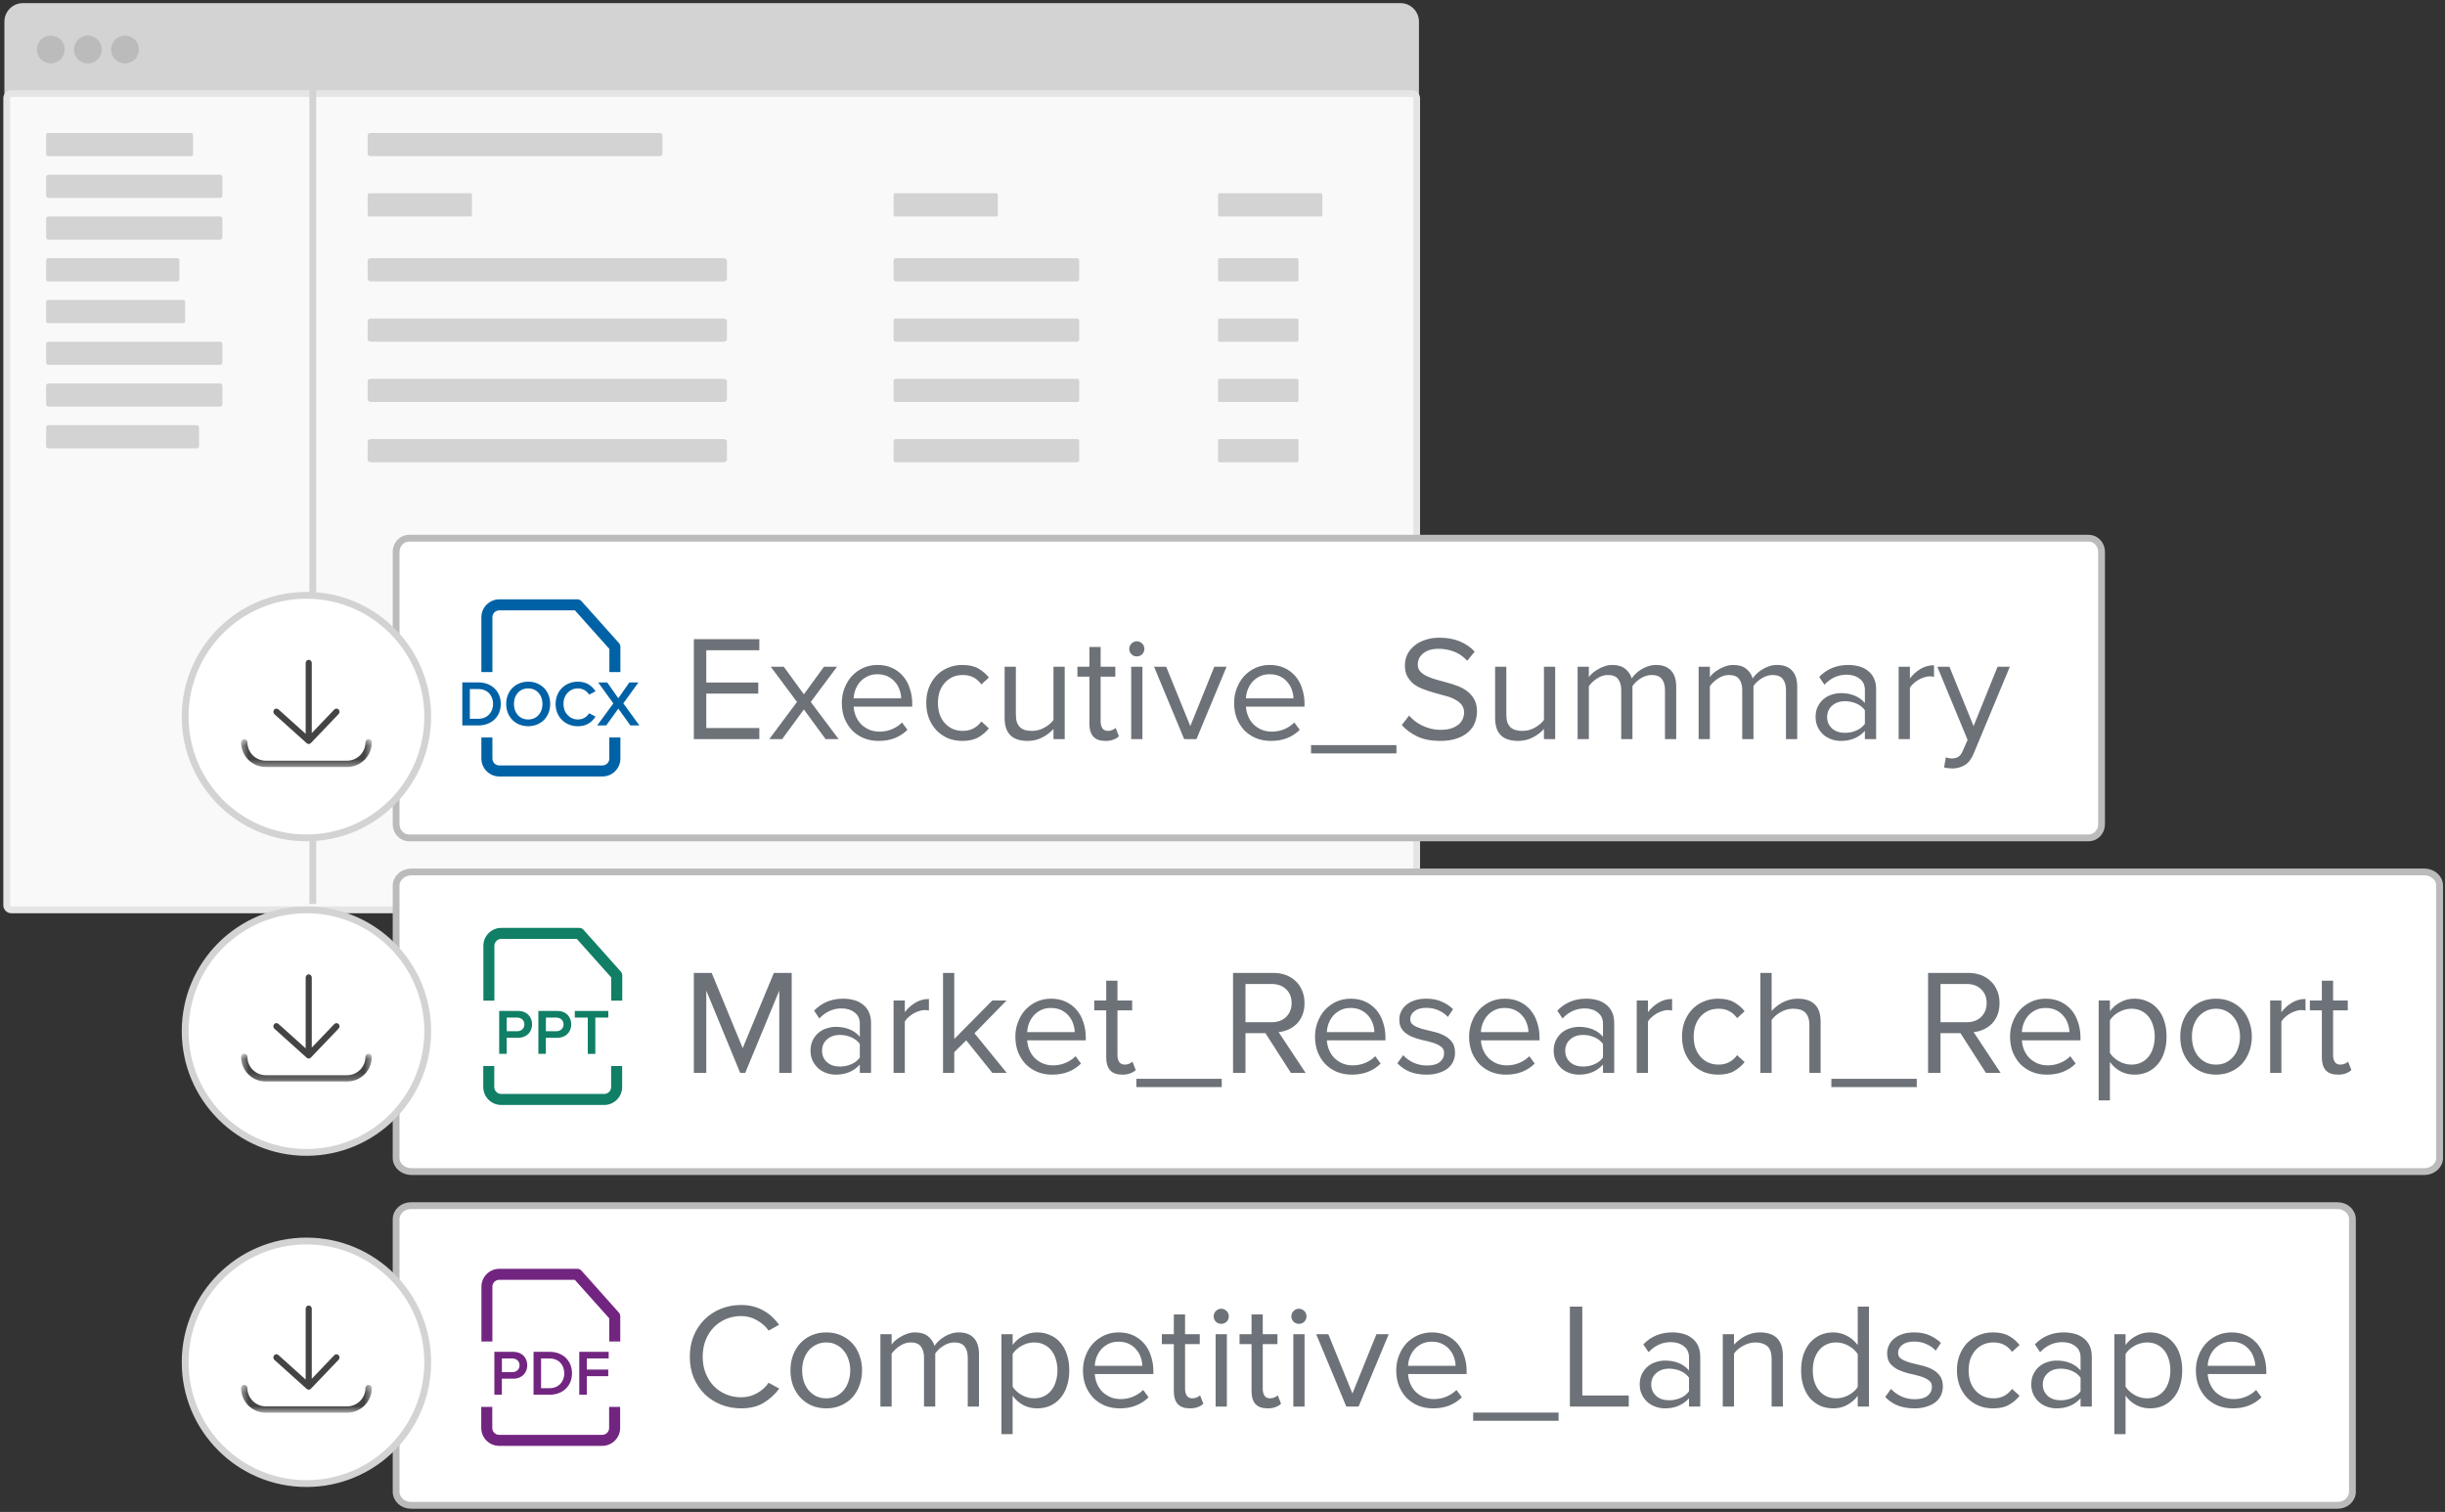 <svg width="359" height="222" viewBox="0 0 359 222" fill="none" xmlns="http://www.w3.org/2000/svg">
<rect x="0" y="0" width="359" height="222" fill="#333333" stroke="none"/>
<path d="M205.623 0.458H3.37C1.866 0.458 0.646 1.678 0.646 3.182V24.293C0.646 25.797 1.866 27.017 3.37 27.017H205.623C207.128 27.017 208.347 25.797 208.347 24.293V3.182C208.347 1.678 207.128 0.458 205.623 0.458Z" fill="#D3D3D3"/>
<path d="M207.326 13.738H1.667C1.291 13.738 0.987 14.043 0.987 14.419V132.911C0.987 133.287 1.291 133.592 1.667 133.592H207.326C207.702 133.592 208.007 133.287 208.007 132.911V14.419C208.007 14.043 207.702 13.738 207.326 13.738Z" fill="#F9F9F9" stroke="#E5E5E5"/>
<path d="M7.456 9.311C8.584 9.311 9.499 8.397 9.499 7.268C9.499 6.14 8.584 5.225 7.456 5.225C6.328 5.225 5.413 6.14 5.413 7.268C5.413 8.397 6.328 9.311 7.456 9.311Z" fill="#BBBBBB"/>
<path d="M12.904 9.311C14.032 9.311 14.947 8.397 14.947 7.268C14.947 6.14 14.032 5.225 12.904 5.225C11.775 5.225 10.861 6.14 10.861 7.268C10.861 8.397 11.775 9.311 12.904 9.311Z" fill="#BBBBBB"/>
<path d="M18.352 9.311C19.48 9.311 20.395 8.397 20.395 7.268C20.395 6.14 19.48 5.225 18.352 5.225C17.223 5.225 16.309 6.14 16.309 7.268C16.309 8.397 17.223 9.311 18.352 9.311Z" fill="#BBBBBB"/>
<path d="M28.129 19.526H7C6.876 19.526 6.775 19.679 6.775 19.867V22.591C6.775 22.779 6.876 22.931 7 22.931H28.129C28.253 22.931 28.354 22.779 28.354 22.591V19.867C28.354 19.679 28.253 19.526 28.129 19.526Z" fill="#D3D3D3"/>
<path d="M96.818 19.526H54.432C54.183 19.526 53.981 19.679 53.981 19.867V22.591C53.981 22.779 54.183 22.931 54.432 22.931H96.818C97.067 22.931 97.269 22.779 97.269 22.591V19.867C97.269 19.679 97.067 19.526 96.818 19.526Z" fill="#D3D3D3"/>
<path d="M69.135 28.379H54.141C54.053 28.379 53.981 28.531 53.981 28.72V31.443C53.981 31.631 54.053 31.784 54.141 31.784H69.135C69.224 31.784 69.295 31.631 69.295 31.443V28.72C69.295 28.531 69.224 28.379 69.135 28.379Z" fill="#D3D3D3"/>
<path d="M106.19 37.913H54.531C54.227 37.913 53.981 38.065 53.981 38.253V40.977C53.981 41.165 54.227 41.318 54.531 41.318H106.19C106.494 41.318 106.74 41.165 106.74 40.977V38.253C106.74 38.065 106.494 37.913 106.19 37.913Z" fill="#D3D3D3"/>
<path d="M106.19 46.766H54.531C54.227 46.766 53.981 46.918 53.981 47.106V49.83C53.981 50.018 54.227 50.171 54.531 50.171H106.19C106.494 50.171 106.74 50.018 106.74 49.83V47.106C106.74 46.918 106.494 46.766 106.19 46.766Z" fill="#D3D3D3"/>
<path d="M106.19 55.618H54.531C54.227 55.618 53.981 55.771 53.981 55.959V58.683C53.981 58.871 54.227 59.023 54.531 59.023H106.19C106.494 59.023 106.74 58.871 106.74 58.683V55.959C106.74 55.771 106.494 55.618 106.19 55.618Z" fill="#D3D3D3"/>
<path d="M106.19 64.471H54.531C54.227 64.471 53.981 64.624 53.981 64.812V67.536C53.981 67.724 54.227 67.876 54.531 67.876H106.19C106.494 67.876 106.74 67.724 106.74 67.536V64.812C106.74 64.624 106.494 64.471 106.19 64.471Z" fill="#D3D3D3"/>
<path d="M158.179 46.766H131.486C131.329 46.766 131.202 46.918 131.202 47.106V49.83C131.202 50.018 131.329 50.171 131.486 50.171H158.179C158.336 50.171 158.463 50.018 158.463 49.83V47.106C158.463 46.918 158.336 46.766 158.179 46.766Z" fill="#D3D3D3"/>
<path d="M158.179 37.913H131.486C131.329 37.913 131.202 38.065 131.202 38.253V40.977C131.202 41.165 131.329 41.318 131.486 41.318H158.179C158.336 41.318 158.463 41.165 158.463 40.977V38.253C158.463 38.065 158.336 37.913 158.179 37.913Z" fill="#D3D3D3"/>
<path d="M190.539 46.766H178.969C178.901 46.766 178.846 46.918 178.846 47.106V49.83C178.846 50.018 178.901 50.171 178.969 50.171H190.539C190.607 50.171 190.662 50.018 190.662 49.83V47.106C190.662 46.918 190.607 46.766 190.539 46.766Z" fill="#D3D3D3"/>
<path d="M158.179 55.618H131.486C131.329 55.618 131.202 55.771 131.202 55.959V58.683C131.202 58.871 131.329 59.023 131.486 59.023H158.179C158.336 59.023 158.463 58.871 158.463 58.683V55.959C158.463 55.771 158.336 55.618 158.179 55.618Z" fill="#D3D3D3"/>
<path d="M158.179 64.471H131.486C131.329 64.471 131.202 64.624 131.202 64.812V67.536C131.202 67.724 131.329 67.876 131.486 67.876H158.179C158.336 67.876 158.463 67.724 158.463 67.536V64.812C158.463 64.624 158.336 64.471 158.179 64.471Z" fill="#D3D3D3"/>
<path d="M190.539 37.913H178.969C178.901 37.913 178.846 38.065 178.846 38.253V40.977C178.846 41.165 178.901 41.318 178.969 41.318H190.539C190.607 41.318 190.662 41.165 190.662 40.977V38.253C190.662 38.065 190.607 37.913 190.539 37.913Z" fill="#D3D3D3"/>
<path d="M190.539 55.618H178.969C178.901 55.618 178.846 55.771 178.846 55.959V58.683C178.846 58.871 178.901 59.023 178.969 59.023H190.539C190.607 59.023 190.662 58.871 190.662 58.683V55.959C190.662 55.771 190.607 55.618 190.539 55.618Z" fill="#D3D3D3"/>
<path d="M190.539 64.471H178.969C178.901 64.471 178.846 64.624 178.846 64.812V67.536C178.846 67.724 178.901 67.876 178.969 67.876H190.539C190.607 67.876 190.662 67.724 190.662 67.536V64.812C190.662 64.624 190.607 64.471 190.539 64.471Z" fill="#D3D3D3"/>
<path d="M146.356 28.379H131.362C131.273 28.379 131.202 28.531 131.202 28.72V31.443C131.202 31.631 131.273 31.784 131.362 31.784H146.356C146.444 31.784 146.516 31.631 146.516 31.443V28.72C146.516 28.531 146.444 28.379 146.356 28.379Z" fill="#D3D3D3"/>
<path d="M194 28.379H179.005C178.917 28.379 178.846 28.531 178.846 28.72V31.443C178.846 31.631 178.917 31.784 179.005 31.784H194C194.088 31.784 194.159 31.631 194.159 31.443V28.72C194.159 28.531 194.088 28.379 194 28.379Z" fill="#D3D3D3"/>
<path d="M26.975 44.042H6.988C6.87 44.042 6.775 44.194 6.775 44.382V47.106C6.775 47.294 6.87 47.447 6.988 47.447H26.975C27.093 47.447 27.188 47.294 27.188 47.106V44.382C27.188 44.194 27.093 44.042 26.975 44.042Z" fill="#D3D3D3"/>
<path d="M32.312 25.655H7.115C6.927 25.655 6.775 25.808 6.775 25.995V28.72C6.775 28.907 6.927 29.06 7.115 29.06H32.312C32.5 29.06 32.653 28.907 32.653 28.72V25.995C32.653 25.808 32.5 25.655 32.312 25.655Z" fill="#D3D3D3"/>
<path d="M32.312 50.171H7.115C6.927 50.171 6.775 50.323 6.775 50.511V53.235C6.775 53.423 6.927 53.575 7.115 53.575H32.312C32.5 53.575 32.653 53.423 32.653 53.235V50.511C32.653 50.323 32.5 50.171 32.312 50.171Z" fill="#D3D3D3"/>
<path d="M32.312 31.784H7.115C6.927 31.784 6.775 31.936 6.775 32.124V34.848C6.775 35.036 6.927 35.189 7.115 35.189H32.312C32.5 35.189 32.653 35.036 32.653 34.848V32.124C32.653 31.936 32.5 31.784 32.312 31.784Z" fill="#D3D3D3"/>
<path d="M32.312 56.3H7.115C6.927 56.3 6.775 56.452 6.775 56.64V59.364C6.775 59.552 6.927 59.704 7.115 59.704H32.312C32.5 59.704 32.653 59.552 32.653 59.364V56.64C32.653 56.452 32.5 56.3 32.312 56.3Z" fill="#D3D3D3"/>
<path d="M26.125 37.913H6.988C6.87 37.913 6.775 38.065 6.775 38.253V40.977C6.775 41.165 6.87 41.318 6.988 41.318H26.125C26.242 41.318 26.337 41.165 26.337 40.977V38.253C26.337 38.065 26.242 37.913 26.125 37.913Z" fill="#D3D3D3"/>
<path d="M28.984 62.428H7.019C6.884 62.428 6.775 62.581 6.775 62.769V65.493C6.775 65.681 6.884 65.833 7.019 65.833H28.984C29.118 65.833 29.228 65.681 29.228 65.493V62.769C29.228 62.581 29.118 62.428 28.984 62.428Z" fill="#D3D3D3"/>
<path d="M45.932 13.738V132.23" stroke="#D3D3D3" stroke-linecap="square"/>
<path d="M306.683 79.025H60.052C59.008 79.025 58.162 79.921 58.162 81.025V121.025C58.162 122.13 59.008 123.025 60.052 123.025H306.683C307.727 123.025 308.573 122.13 308.573 121.025V81.025C308.573 79.921 307.727 79.025 306.683 79.025Z" fill="white" stroke="#BBBBBB"/>
<path d="M355.945 128.025H60.427C59.176 128.025 58.162 128.92 58.162 130.025V170.025C58.162 171.13 59.176 172.025 60.427 172.025H355.945C357.196 172.025 358.21 171.13 358.21 170.025V130.025C358.21 128.92 357.196 128.025 355.945 128.025Z" fill="white" stroke="#BBBBBB"/>
<path d="M343.239 177.025H60.33C59.133 177.025 58.162 177.92 58.162 179.025V219.025C58.162 220.13 59.133 221.025 60.33 221.025H343.239C344.436 221.025 345.407 220.13 345.407 219.025V179.025C345.407 177.92 344.436 177.025 343.239 177.025Z" fill="white" stroke="#BBBBBB"/>
<path d="M101.879 108.525V93.851H111.493V95.479H103.705V100.209H111.339V101.837H103.705V106.897H111.493V108.525H101.879ZM121.224 108.525L118.034 104.169L114.844 108.525H112.952L117.022 103.069L113.172 97.899H115.086L118.034 101.947L120.982 97.899H122.896L119.046 103.069L123.138 108.525H121.224ZM129.017 108.789C128.225 108.789 127.499 108.657 126.839 108.393C126.179 108.114 125.607 107.733 125.123 107.249C124.654 106.75 124.28 106.164 124.001 105.489C123.737 104.8 123.605 104.037 123.605 103.201C123.605 102.438 123.737 101.72 124.001 101.045C124.265 100.356 124.624 99.762 125.079 99.263C125.548 98.764 126.098 98.368 126.729 98.075C127.374 97.782 128.078 97.635 128.841 97.635C129.648 97.635 130.366 97.782 130.997 98.075C131.628 98.368 132.163 98.772 132.603 99.285C133.043 99.798 133.373 100.407 133.593 101.111C133.828 101.8 133.945 102.541 133.945 103.333V103.751H125.343C125.372 104.25 125.482 104.726 125.673 105.181C125.864 105.621 126.12 106.01 126.443 106.347C126.78 106.67 127.176 106.934 127.631 107.139C128.086 107.33 128.599 107.425 129.171 107.425C129.787 107.425 130.381 107.308 130.953 107.073C131.525 106.838 132.024 106.508 132.449 106.083L133.241 107.161C132.713 107.689 132.097 108.092 131.393 108.371C130.689 108.65 129.897 108.789 129.017 108.789ZM132.317 102.541C132.317 102.145 132.244 101.742 132.097 101.331C131.965 100.906 131.752 100.524 131.459 100.187C131.18 99.835 130.821 99.549 130.381 99.329C129.941 99.109 129.42 98.999 128.819 98.999C128.247 98.999 127.748 99.109 127.323 99.329C126.898 99.549 126.538 99.828 126.245 100.165C125.966 100.502 125.746 100.884 125.585 101.309C125.438 101.72 125.358 102.13 125.343 102.541H132.317ZM141.303 108.789C140.511 108.789 139.785 108.65 139.125 108.371C138.48 108.078 137.923 107.682 137.453 107.183C136.999 106.684 136.639 106.098 136.375 105.423C136.126 104.734 136.001 103.993 136.001 103.201C136.001 102.409 136.126 101.676 136.375 101.001C136.639 100.326 136.999 99.74 137.453 99.241C137.923 98.742 138.48 98.354 139.125 98.075C139.785 97.782 140.511 97.635 141.303 97.635C142.271 97.635 143.056 97.811 143.657 98.163C144.273 98.515 144.787 98.955 145.197 99.483L144.097 100.495C143.745 100.011 143.342 99.659 142.887 99.439C142.447 99.219 141.949 99.109 141.391 99.109C140.819 99.109 140.306 99.212 139.851 99.417C139.411 99.622 139.03 99.908 138.707 100.275C138.385 100.642 138.135 101.074 137.959 101.573C137.798 102.072 137.717 102.614 137.717 103.201C137.717 103.788 137.798 104.338 137.959 104.851C138.135 105.35 138.385 105.782 138.707 106.149C139.03 106.516 139.411 106.802 139.851 107.007C140.306 107.212 140.819 107.315 141.391 107.315C142.506 107.315 143.408 106.853 144.097 105.929L145.197 106.941C144.787 107.469 144.273 107.909 143.657 108.261C143.056 108.613 142.271 108.789 141.303 108.789ZM154.682 108.525V107.029C154.271 107.498 153.736 107.909 153.076 108.261C152.416 108.613 151.69 108.789 150.898 108.789C149.783 108.789 148.94 108.518 148.368 107.975C147.796 107.418 147.51 106.56 147.51 105.401V97.899H149.16V104.895C149.16 105.364 149.211 105.753 149.314 106.061C149.431 106.369 149.593 106.618 149.798 106.809C150.018 107 150.275 107.132 150.568 107.205C150.861 107.278 151.184 107.315 151.536 107.315C152.181 107.315 152.79 107.154 153.362 106.831C153.934 106.508 154.374 106.134 154.682 105.709V97.899H156.332V108.525H154.682ZM162.311 108.789C161.519 108.789 160.925 108.576 160.529 108.151C160.148 107.711 159.957 107.095 159.957 106.303V99.351H158.197V97.899H159.957V94.995H161.607V97.899H163.763V99.351H161.607V105.951C161.607 106.347 161.695 106.677 161.871 106.941C162.047 107.19 162.319 107.315 162.685 107.315C162.92 107.315 163.133 107.271 163.323 107.183C163.529 107.095 163.69 106.992 163.807 106.875L164.291 108.107C164.086 108.312 163.822 108.474 163.499 108.591C163.191 108.723 162.795 108.789 162.311 108.789ZM166.908 96.381C166.615 96.381 166.358 96.278 166.138 96.073C165.918 95.853 165.808 95.589 165.808 95.281C165.808 94.973 165.918 94.709 166.138 94.489C166.358 94.269 166.615 94.159 166.908 94.159C167.216 94.159 167.48 94.269 167.7 94.489C167.92 94.709 168.03 94.973 168.03 95.281C168.03 95.589 167.92 95.853 167.7 96.073C167.48 96.278 167.216 96.381 166.908 96.381ZM166.094 108.525V97.899H167.744V108.525H166.094ZM173.873 108.525L169.451 97.899H171.233L174.775 106.611L178.295 97.899H180.099L175.677 108.525H173.873ZM186.617 108.789C185.825 108.789 185.099 108.657 184.439 108.393C183.779 108.114 183.207 107.733 182.723 107.249C182.253 106.75 181.879 106.164 181.601 105.489C181.337 104.8 181.205 104.037 181.205 103.201C181.205 102.438 181.337 101.72 181.601 101.045C181.865 100.356 182.224 99.762 182.679 99.263C183.148 98.764 183.698 98.368 184.329 98.075C184.974 97.782 185.678 97.635 186.441 97.635C187.247 97.635 187.966 97.782 188.597 98.075C189.227 98.368 189.763 98.772 190.203 99.285C190.643 99.798 190.973 100.407 191.193 101.111C191.427 101.8 191.545 102.541 191.545 103.333V103.751H182.943C182.972 104.25 183.082 104.726 183.273 105.181C183.463 105.621 183.72 106.01 184.043 106.347C184.38 106.67 184.776 106.934 185.231 107.139C185.685 107.33 186.199 107.425 186.771 107.425C187.387 107.425 187.981 107.308 188.553 107.073C189.125 106.838 189.623 106.508 190.049 106.083L190.841 107.161C190.313 107.689 189.697 108.092 188.993 108.371C188.289 108.65 187.497 108.789 186.617 108.789ZM189.917 102.541C189.917 102.145 189.843 101.742 189.697 101.331C189.565 100.906 189.352 100.524 189.059 100.187C188.78 99.835 188.421 99.549 187.981 99.329C187.541 99.109 187.02 98.999 186.419 98.999C185.847 98.999 185.348 99.109 184.923 99.329C184.497 99.549 184.138 99.828 183.845 100.165C183.566 100.502 183.346 100.884 183.185 101.309C183.038 101.72 182.957 102.13 182.943 102.541H189.917ZM192.501 110.615V109.405H205.041V110.615H192.501ZM211.453 108.789C210.162 108.789 209.055 108.576 208.131 108.151C207.207 107.711 206.437 107.146 205.821 106.457L206.899 105.071C207.134 105.335 207.412 105.599 207.735 105.863C208.058 106.112 208.41 106.332 208.791 106.523C209.187 106.714 209.612 106.868 210.067 106.985C210.522 107.102 211.006 107.161 211.519 107.161C212.179 107.161 212.729 107.08 213.169 106.919C213.609 106.758 213.961 106.56 214.225 106.325C214.489 106.076 214.68 105.804 214.797 105.511C214.914 105.203 214.973 104.91 214.973 104.631C214.973 104.162 214.848 103.773 214.599 103.465C214.35 103.157 214.02 102.9 213.609 102.695C213.213 102.475 212.751 102.299 212.223 102.167C211.71 102.02 211.174 101.874 210.617 101.727C210.074 101.566 209.539 101.39 209.011 101.199C208.498 101.008 208.036 100.766 207.625 100.473C207.229 100.165 206.906 99.791 206.657 99.351C206.408 98.911 206.283 98.361 206.283 97.701C206.283 97.1 206.408 96.55 206.657 96.051C206.921 95.552 207.273 95.127 207.713 94.775C208.168 94.408 208.703 94.13 209.319 93.939C209.935 93.734 210.602 93.631 211.321 93.631C212.45 93.631 213.448 93.807 214.313 94.159C215.178 94.511 215.919 95.017 216.535 95.677L215.435 97.019C214.878 96.403 214.232 95.956 213.499 95.677C212.766 95.398 211.996 95.259 211.189 95.259C210.309 95.259 209.583 95.472 209.011 95.897C208.454 96.322 208.175 96.887 208.175 97.591C208.175 98.002 208.3 98.339 208.549 98.603C208.798 98.867 209.121 99.094 209.517 99.285C209.928 99.476 210.39 99.644 210.903 99.791C211.431 99.923 211.966 100.07 212.509 100.231C213.066 100.378 213.602 100.554 214.115 100.759C214.643 100.964 215.105 101.228 215.501 101.551C215.912 101.874 216.242 102.27 216.491 102.739C216.74 103.208 216.865 103.788 216.865 104.477C216.865 105.005 216.77 105.533 216.579 106.061C216.388 106.574 216.073 107.036 215.633 107.447C215.208 107.843 214.65 108.166 213.961 108.415C213.272 108.664 212.436 108.789 211.453 108.789ZM226.698 108.525V107.029C226.287 107.498 225.752 107.909 225.092 108.261C224.432 108.613 223.706 108.789 222.914 108.789C221.799 108.789 220.956 108.518 220.384 107.975C219.812 107.418 219.526 106.56 219.526 105.401V97.899H221.176V104.895C221.176 105.364 221.227 105.753 221.33 106.061C221.447 106.369 221.608 106.618 221.814 106.809C222.034 107 222.29 107.132 222.584 107.205C222.877 107.278 223.2 107.315 223.552 107.315C224.197 107.315 224.806 107.154 225.378 106.831C225.95 106.508 226.39 106.134 226.698 105.709V97.899H228.348V108.525H226.698ZM244.469 108.525V101.309C244.469 100.634 244.315 100.099 244.007 99.703C243.699 99.307 243.2 99.109 242.511 99.109C241.953 99.109 241.411 99.278 240.883 99.615C240.369 99.938 239.973 100.312 239.695 100.737V108.525H238.045V101.309C238.045 100.634 237.891 100.099 237.583 99.703C237.289 99.307 236.791 99.109 236.087 99.109C235.544 99.109 235.016 99.278 234.503 99.615C233.989 99.952 233.586 100.334 233.293 100.759V108.525H231.643V97.899H233.293V99.439C233.395 99.263 233.557 99.072 233.777 98.867C234.011 98.662 234.283 98.471 234.591 98.295C234.899 98.104 235.229 97.95 235.581 97.833C235.947 97.701 236.329 97.635 236.725 97.635C237.546 97.635 238.184 97.826 238.639 98.207C239.108 98.588 239.423 99.058 239.585 99.615C239.731 99.38 239.929 99.146 240.179 98.911C240.428 98.662 240.707 98.449 241.015 98.273C241.323 98.082 241.66 97.928 242.027 97.811C242.393 97.694 242.767 97.635 243.149 97.635C244.117 97.635 244.85 97.906 245.349 98.449C245.862 98.977 246.119 99.776 246.119 100.847V108.525H244.469ZM262.236 108.525V101.309C262.236 100.634 262.082 100.099 261.774 99.703C261.466 99.307 260.968 99.109 260.278 99.109C259.721 99.109 259.178 99.278 258.65 99.615C258.137 99.938 257.741 100.312 257.462 100.737V108.525H255.812V101.309C255.812 100.634 255.658 100.099 255.35 99.703C255.057 99.307 254.558 99.109 253.854 99.109C253.312 99.109 252.784 99.278 252.27 99.615C251.757 99.952 251.354 100.334 251.06 100.759V108.525H249.41V97.899H251.06V99.439C251.163 99.263 251.324 99.072 251.544 98.867C251.779 98.662 252.05 98.471 252.358 98.295C252.666 98.104 252.996 97.95 253.348 97.833C253.715 97.701 254.096 97.635 254.492 97.635C255.314 97.635 255.952 97.826 256.406 98.207C256.876 98.588 257.191 99.058 257.352 99.615C257.499 99.38 257.697 99.146 257.946 98.911C258.196 98.662 258.474 98.449 258.782 98.273C259.09 98.082 259.428 97.928 259.794 97.811C260.161 97.694 260.535 97.635 260.916 97.635C261.884 97.635 262.618 97.906 263.116 98.449C263.63 98.977 263.886 99.776 263.886 100.847V108.525H262.236ZM273.822 108.525V107.315C272.927 108.298 271.754 108.789 270.302 108.789C269.847 108.789 269.4 108.716 268.96 108.569C268.52 108.422 268.124 108.202 267.772 107.909C267.42 107.601 267.134 107.227 266.914 106.787C266.694 106.347 266.584 105.841 266.584 105.269C266.584 104.682 266.694 104.169 266.914 103.729C267.134 103.289 267.42 102.922 267.772 102.629C268.124 102.336 268.52 102.123 268.96 101.991C269.4 101.844 269.847 101.771 270.302 101.771C271.035 101.771 271.695 101.888 272.282 102.123C272.883 102.358 273.397 102.724 273.822 103.223V101.309C273.822 100.59 273.565 100.04 273.052 99.659C272.553 99.263 271.915 99.065 271.138 99.065C269.891 99.065 268.806 99.556 267.882 100.539L267.112 99.395C268.241 98.222 269.657 97.635 271.358 97.635C271.915 97.635 272.443 97.701 272.942 97.833C273.441 97.965 273.873 98.178 274.24 98.471C274.621 98.75 274.922 99.116 275.142 99.571C275.362 100.026 275.472 100.576 275.472 101.221V108.525H273.822ZM270.896 107.601C271.483 107.601 272.033 107.491 272.546 107.271C273.074 107.051 273.499 106.721 273.822 106.281V104.279C273.499 103.839 273.074 103.509 272.546 103.289C272.033 103.069 271.483 102.959 270.896 102.959C270.119 102.959 269.488 103.179 269.004 103.619C268.52 104.044 268.278 104.602 268.278 105.291C268.278 105.966 268.52 106.523 269.004 106.963C269.488 107.388 270.119 107.601 270.896 107.601ZM278.78 108.525V97.899H280.43V99.615C280.855 99.058 281.368 98.596 281.97 98.229C282.571 97.862 283.238 97.679 283.972 97.679V99.373C283.766 99.329 283.546 99.307 283.312 99.307C283.062 99.307 282.791 99.358 282.498 99.461C282.219 99.549 281.94 99.674 281.662 99.835C281.398 99.996 281.156 100.18 280.936 100.385C280.716 100.576 280.547 100.781 280.43 101.001V108.525H278.78ZM285.711 111.187C285.829 111.246 285.975 111.29 286.151 111.319C286.327 111.348 286.481 111.363 286.613 111.363C286.98 111.363 287.288 111.282 287.537 111.121C287.787 110.974 288.007 110.681 288.197 110.241L288.901 108.635L284.457 97.899H286.239L289.781 106.611L293.301 97.899H295.105L289.781 110.681C289.459 111.458 289.033 112.008 288.505 112.331C287.977 112.654 287.361 112.822 286.657 112.837C286.481 112.837 286.276 112.822 286.041 112.793C285.807 112.764 285.609 112.727 285.447 112.683L285.711 111.187Z" fill="#6D7278"/>
<path d="M114.419 157.525V145.447L109.425 157.525H108.677L103.705 145.447V157.525H101.879V142.851H104.497L109.051 153.895L113.627 142.851H116.245V157.525H114.419ZM126.246 157.525V156.315C125.351 157.298 124.178 157.789 122.726 157.789C122.271 157.789 121.824 157.716 121.384 157.569C120.944 157.422 120.548 157.202 120.196 156.909C119.844 156.601 119.558 156.227 119.338 155.787C119.118 155.347 119.008 154.841 119.008 154.269C119.008 153.682 119.118 153.169 119.338 152.729C119.558 152.289 119.844 151.922 120.196 151.629C120.548 151.336 120.944 151.123 121.384 150.991C121.824 150.844 122.271 150.771 122.726 150.771C123.459 150.771 124.119 150.888 124.706 151.123C125.307 151.358 125.82 151.724 126.246 152.223V150.309C126.246 149.59 125.989 149.04 125.476 148.659C124.977 148.263 124.339 148.065 123.562 148.065C122.315 148.065 121.23 148.556 120.306 149.539L119.536 148.395C120.665 147.222 122.08 146.635 123.782 146.635C124.339 146.635 124.867 146.701 125.366 146.833C125.864 146.965 126.297 147.178 126.664 147.471C127.045 147.75 127.346 148.116 127.566 148.571C127.786 149.026 127.896 149.576 127.896 150.221V157.525H126.246ZM123.32 156.601C123.906 156.601 124.456 156.491 124.97 156.271C125.498 156.051 125.923 155.721 126.246 155.281V153.279C125.923 152.839 125.498 152.509 124.97 152.289C124.456 152.069 123.906 151.959 123.32 151.959C122.542 151.959 121.912 152.179 121.428 152.619C120.944 153.044 120.702 153.602 120.702 154.291C120.702 154.966 120.944 155.523 121.428 155.963C121.912 156.388 122.542 156.601 123.32 156.601ZM131.203 157.525V146.899H132.853V148.615C133.279 148.058 133.792 147.596 134.393 147.229C134.995 146.862 135.662 146.679 136.395 146.679V148.373C136.19 148.329 135.97 148.307 135.735 148.307C135.486 148.307 135.215 148.358 134.921 148.461C134.643 148.549 134.364 148.674 134.085 148.835C133.821 148.996 133.579 149.18 133.359 149.385C133.139 149.576 132.971 149.781 132.853 150.001V157.525H131.203ZM145.703 157.525L141.875 152.751L140.115 154.489V157.525H138.465V142.851H140.115V152.553L145.703 146.899H147.793L143.085 151.717L147.815 157.525H145.703ZM154.497 157.789C153.705 157.789 152.979 157.657 152.319 157.393C151.659 157.114 151.087 156.733 150.603 156.249C150.134 155.75 149.76 155.164 149.481 154.489C149.217 153.8 149.085 153.037 149.085 152.201C149.085 151.438 149.217 150.72 149.481 150.045C149.745 149.356 150.105 148.762 150.559 148.263C151.029 147.764 151.579 147.368 152.209 147.075C152.855 146.782 153.559 146.635 154.321 146.635C155.128 146.635 155.847 146.782 156.477 147.075C157.108 147.368 157.643 147.772 158.083 148.285C158.523 148.798 158.853 149.407 159.073 150.111C159.308 150.8 159.425 151.541 159.425 152.333V152.751H150.823C150.853 153.25 150.963 153.726 151.153 154.181C151.344 154.621 151.601 155.01 151.923 155.347C152.261 155.67 152.657 155.934 153.111 156.139C153.566 156.33 154.079 156.425 154.651 156.425C155.267 156.425 155.861 156.308 156.433 156.073C157.005 155.838 157.504 155.508 157.929 155.083L158.721 156.161C158.193 156.689 157.577 157.092 156.873 157.371C156.169 157.65 155.377 157.789 154.497 157.789ZM157.797 151.541C157.797 151.145 157.724 150.742 157.577 150.331C157.445 149.906 157.233 149.524 156.939 149.187C156.661 148.835 156.301 148.549 155.861 148.329C155.421 148.109 154.901 147.999 154.299 147.999C153.727 147.999 153.229 148.109 152.803 148.329C152.378 148.549 152.019 148.828 151.725 149.165C151.447 149.502 151.227 149.884 151.065 150.309C150.919 150.72 150.838 151.13 150.823 151.541H157.797ZM164.782 157.789C163.99 157.789 163.396 157.576 163 157.151C162.619 156.711 162.428 156.095 162.428 155.303V148.351H160.668V146.899H162.428V143.995H164.078V146.899H166.234V148.351H164.078V154.951C164.078 155.347 164.166 155.677 164.342 155.941C164.518 156.19 164.789 156.315 165.156 156.315C165.391 156.315 165.603 156.271 165.794 156.183C165.999 156.095 166.161 155.992 166.278 155.875L166.762 157.107C166.557 157.312 166.293 157.474 165.97 157.591C165.662 157.723 165.266 157.789 164.782 157.789ZM166.849 159.615V158.405H179.389V159.615H166.849ZM189.541 157.525L185.801 151.695H182.875V157.525H181.049V142.851H186.945C187.619 142.851 188.235 142.954 188.793 143.159C189.35 143.364 189.834 143.665 190.245 144.061C190.655 144.442 190.971 144.904 191.191 145.447C191.425 145.99 191.543 146.598 191.543 147.273C191.543 147.933 191.44 148.52 191.235 149.033C191.029 149.546 190.751 149.979 190.399 150.331C190.047 150.683 189.636 150.962 189.167 151.167C188.712 151.372 188.235 151.497 187.737 151.541L191.697 157.525H189.541ZM186.725 150.089C187.605 150.089 188.309 149.832 188.837 149.319C189.379 148.791 189.651 148.109 189.651 147.273C189.651 146.437 189.379 145.762 188.837 145.249C188.309 144.736 187.605 144.479 186.725 144.479H182.875V150.089H186.725ZM198.497 157.789C197.705 157.789 196.979 157.657 196.319 157.393C195.659 157.114 195.087 156.733 194.603 156.249C194.134 155.75 193.76 155.164 193.481 154.489C193.217 153.8 193.085 153.037 193.085 152.201C193.085 151.438 193.217 150.72 193.481 150.045C193.745 149.356 194.105 148.762 194.559 148.263C195.029 147.764 195.579 147.368 196.209 147.075C196.855 146.782 197.559 146.635 198.321 146.635C199.128 146.635 199.847 146.782 200.477 147.075C201.108 147.368 201.643 147.772 202.083 148.285C202.523 148.798 202.853 149.407 203.073 150.111C203.308 150.8 203.425 151.541 203.425 152.333V152.751H194.823C194.853 153.25 194.963 153.726 195.153 154.181C195.344 154.621 195.601 155.01 195.923 155.347C196.261 155.67 196.657 155.934 197.111 156.139C197.566 156.33 198.079 156.425 198.651 156.425C199.267 156.425 199.861 156.308 200.433 156.073C201.005 155.838 201.504 155.508 201.929 155.083L202.721 156.161C202.193 156.689 201.577 157.092 200.873 157.371C200.169 157.65 199.377 157.789 198.497 157.789ZM201.797 151.541C201.797 151.145 201.724 150.742 201.577 150.331C201.445 149.906 201.233 149.524 200.939 149.187C200.661 148.835 200.301 148.549 199.861 148.329C199.421 148.109 198.901 147.999 198.299 147.999C197.727 147.999 197.229 148.109 196.803 148.329C196.378 148.549 196.019 148.828 195.725 149.165C195.447 149.502 195.227 149.884 195.065 150.309C194.919 150.72 194.838 151.13 194.823 151.541H201.797ZM209.464 157.789C208.584 157.789 207.785 157.657 207.066 157.393C206.347 157.114 205.717 156.689 205.174 156.117L206.032 154.929C206.384 155.34 206.868 155.699 207.484 156.007C208.115 156.3 208.797 156.447 209.53 156.447C210.351 156.447 210.975 156.278 211.4 155.941C211.825 155.589 212.038 155.149 212.038 154.621C212.038 154.196 211.877 153.873 211.554 153.653C211.231 153.418 210.821 153.228 210.322 153.081C209.838 152.934 209.31 152.802 208.738 152.685C208.181 152.553 207.653 152.377 207.154 152.157C206.67 151.922 206.267 151.622 205.944 151.255C205.621 150.874 205.46 150.353 205.46 149.693C205.46 149.282 205.548 148.894 205.724 148.527C205.9 148.146 206.157 147.816 206.494 147.537C206.831 147.258 207.242 147.038 207.726 146.877C208.225 146.716 208.789 146.635 209.42 146.635C210.329 146.635 211.107 146.789 211.752 147.097C212.397 147.39 212.933 147.75 213.358 148.175L212.588 149.319C212.265 148.938 211.825 148.622 211.268 148.373C210.725 148.109 210.109 147.977 209.42 147.977C208.687 147.977 208.107 148.138 207.682 148.461C207.271 148.784 207.066 149.18 207.066 149.649C207.066 150.03 207.227 150.324 207.55 150.529C207.873 150.734 208.276 150.91 208.76 151.057C209.259 151.189 209.787 151.321 210.344 151.453C210.916 151.57 211.444 151.746 211.928 151.981C212.427 152.216 212.837 152.538 213.16 152.949C213.483 153.345 213.644 153.888 213.644 154.577C213.644 155.017 213.556 155.435 213.38 155.831C213.204 156.227 212.94 156.572 212.588 156.865C212.236 157.144 211.796 157.364 211.268 157.525C210.755 157.701 210.153 157.789 209.464 157.789ZM221.12 157.789C220.328 157.789 219.602 157.657 218.942 157.393C218.282 157.114 217.71 156.733 217.226 156.249C216.757 155.75 216.383 155.164 216.104 154.489C215.84 153.8 215.708 153.037 215.708 152.201C215.708 151.438 215.84 150.72 216.104 150.045C216.368 149.356 216.728 148.762 217.182 148.263C217.652 147.764 218.202 147.368 218.832 147.075C219.478 146.782 220.182 146.635 220.944 146.635C221.751 146.635 222.47 146.782 223.1 147.075C223.731 147.368 224.266 147.772 224.706 148.285C225.146 148.798 225.476 149.407 225.696 150.111C225.931 150.8 226.048 151.541 226.048 152.333V152.751H217.446C217.476 153.25 217.586 153.726 217.776 154.181C217.967 154.621 218.224 155.01 218.546 155.347C218.884 155.67 219.28 155.934 219.734 156.139C220.189 156.33 220.702 156.425 221.274 156.425C221.89 156.425 222.484 156.308 223.056 156.073C223.628 155.838 224.127 155.508 224.552 155.083L225.344 156.161C224.816 156.689 224.2 157.092 223.496 157.371C222.792 157.65 222 157.789 221.12 157.789ZM224.42 151.541C224.42 151.145 224.347 150.742 224.2 150.331C224.068 149.906 223.856 149.524 223.562 149.187C223.284 148.835 222.924 148.549 222.484 148.329C222.044 148.109 221.524 147.999 220.922 147.999C220.35 147.999 219.852 148.109 219.426 148.329C219.001 148.549 218.642 148.828 218.348 149.165C218.07 149.502 217.85 149.884 217.688 150.309C217.542 150.72 217.461 151.13 217.446 151.541H224.42ZM235.365 157.525V156.315C234.47 157.298 233.297 157.789 231.845 157.789C231.39 157.789 230.943 157.716 230.503 157.569C230.063 157.422 229.667 157.202 229.315 156.909C228.963 156.601 228.677 156.227 228.457 155.787C228.237 155.347 228.127 154.841 228.127 154.269C228.127 153.682 228.237 153.169 228.457 152.729C228.677 152.289 228.963 151.922 229.315 151.629C229.667 151.336 230.063 151.123 230.503 150.991C230.943 150.844 231.39 150.771 231.845 150.771C232.578 150.771 233.238 150.888 233.825 151.123C234.426 151.358 234.94 151.724 235.365 152.223V150.309C235.365 149.59 235.108 149.04 234.595 148.659C234.096 148.263 233.458 148.065 232.681 148.065C231.434 148.065 230.349 148.556 229.425 149.539L228.655 148.395C229.784 147.222 231.2 146.635 232.901 146.635C233.458 146.635 233.986 146.701 234.485 146.833C234.984 146.965 235.416 147.178 235.783 147.471C236.164 147.75 236.465 148.116 236.685 148.571C236.905 149.026 237.015 149.576 237.015 150.221V157.525H235.365ZM232.439 156.601C233.026 156.601 233.576 156.491 234.089 156.271C234.617 156.051 235.042 155.721 235.365 155.281V153.279C235.042 152.839 234.617 152.509 234.089 152.289C233.576 152.069 233.026 151.959 232.439 151.959C231.662 151.959 231.031 152.179 230.547 152.619C230.063 153.044 229.821 153.602 229.821 154.291C229.821 154.966 230.063 155.523 230.547 155.963C231.031 156.388 231.662 156.601 232.439 156.601ZM240.323 157.525V146.899H241.973V148.615C242.398 148.058 242.911 147.596 243.513 147.229C244.114 146.862 244.781 146.679 245.515 146.679V148.373C245.309 148.329 245.089 148.307 244.855 148.307C244.605 148.307 244.334 148.358 244.041 148.461C243.762 148.549 243.483 148.674 243.205 148.835C242.941 148.996 242.699 149.18 242.479 149.385C242.259 149.576 242.09 149.781 241.973 150.001V157.525H240.323ZM252.27 157.789C251.478 157.789 250.752 157.65 250.092 157.371C249.447 157.078 248.89 156.682 248.42 156.183C247.966 155.684 247.606 155.098 247.342 154.423C247.093 153.734 246.968 152.993 246.968 152.201C246.968 151.409 247.093 150.676 247.342 150.001C247.606 149.326 247.966 148.74 248.42 148.241C248.89 147.742 249.447 147.354 250.092 147.075C250.752 146.782 251.478 146.635 252.27 146.635C253.238 146.635 254.023 146.811 254.624 147.163C255.24 147.515 255.754 147.955 256.164 148.483L255.064 149.495C254.712 149.011 254.309 148.659 253.854 148.439C253.414 148.219 252.916 148.109 252.358 148.109C251.786 148.109 251.273 148.212 250.818 148.417C250.378 148.622 249.997 148.908 249.674 149.275C249.352 149.642 249.102 150.074 248.926 150.573C248.765 151.072 248.684 151.614 248.684 152.201C248.684 152.788 248.765 153.338 248.926 153.851C249.102 154.35 249.352 154.782 249.674 155.149C249.997 155.516 250.378 155.802 250.818 156.007C251.273 156.212 251.786 156.315 252.358 156.315C253.473 156.315 254.375 155.853 255.064 154.929L256.164 155.941C255.754 156.469 255.24 156.909 254.624 157.261C254.023 157.613 253.238 157.789 252.27 157.789ZM265.671 157.525V150.529C265.671 150.06 265.612 149.671 265.495 149.363C265.377 149.055 265.216 148.806 265.011 148.615C264.805 148.424 264.549 148.292 264.241 148.219C263.947 148.146 263.625 148.109 263.273 148.109C262.95 148.109 262.635 148.153 262.327 148.241C262.019 148.329 261.725 148.454 261.447 148.615C261.183 148.762 260.933 148.938 260.699 149.143C260.479 149.334 260.288 149.539 260.127 149.759V157.525H258.477V142.851H260.127V148.439C260.317 148.219 260.545 148.006 260.809 147.801C261.073 147.581 261.366 147.383 261.689 147.207C262.026 147.031 262.385 146.892 262.767 146.789C263.148 146.686 263.537 146.635 263.933 146.635C265.047 146.635 265.891 146.914 266.463 147.471C267.035 148.014 267.321 148.864 267.321 150.023V157.525H265.671ZM268.899 159.615V158.405H281.439V159.615H268.899ZM291.591 157.525L287.851 151.695H284.925V157.525H283.099V142.851H288.995C289.67 142.851 290.286 142.954 290.843 143.159C291.401 143.364 291.885 143.665 292.295 144.061C292.706 144.442 293.021 144.904 293.241 145.447C293.476 145.99 293.593 146.598 293.593 147.273C293.593 147.933 293.491 148.52 293.285 149.033C293.08 149.546 292.801 149.979 292.449 150.331C292.097 150.683 291.687 150.962 291.217 151.167C290.763 151.372 290.286 151.497 289.787 151.541L293.747 157.525H291.591ZM288.775 150.089C289.655 150.089 290.359 149.832 290.887 149.319C291.43 148.791 291.701 148.109 291.701 147.273C291.701 146.437 291.43 145.762 290.887 145.249C290.359 144.736 289.655 144.479 288.775 144.479H284.925V150.089H288.775ZM300.548 157.789C299.756 157.789 299.03 157.657 298.37 157.393C297.71 157.114 297.138 156.733 296.654 156.249C296.185 155.75 295.811 155.164 295.532 154.489C295.268 153.8 295.136 153.037 295.136 152.201C295.136 151.438 295.268 150.72 295.532 150.045C295.796 149.356 296.156 148.762 296.61 148.263C297.08 147.764 297.63 147.368 298.26 147.075C298.906 146.782 299.61 146.635 300.372 146.635C301.179 146.635 301.898 146.782 302.528 147.075C303.159 147.368 303.694 147.772 304.134 148.285C304.574 148.798 304.904 149.407 305.124 150.111C305.359 150.8 305.476 151.541 305.476 152.333V152.751H296.874C296.904 153.25 297.014 153.726 297.204 154.181C297.395 154.621 297.652 155.01 297.974 155.347C298.312 155.67 298.708 155.934 299.162 156.139C299.617 156.33 300.13 156.425 300.702 156.425C301.318 156.425 301.912 156.308 302.484 156.073C303.056 155.838 303.555 155.508 303.98 155.083L304.772 156.161C304.244 156.689 303.628 157.092 302.924 157.371C302.22 157.65 301.428 157.789 300.548 157.789ZM303.848 151.541C303.848 151.145 303.775 150.742 303.628 150.331C303.496 149.906 303.284 149.524 302.99 149.187C302.712 148.835 302.352 148.549 301.912 148.329C301.472 148.109 300.952 147.999 300.35 147.999C299.778 147.999 299.28 148.109 298.854 148.329C298.429 148.549 298.07 148.828 297.776 149.165C297.498 149.502 297.278 149.884 297.116 150.309C296.97 150.72 296.889 151.13 296.874 151.541H303.848ZM313.385 157.789C312.651 157.789 311.977 157.628 311.361 157.305C310.745 156.982 310.224 156.52 309.799 155.919V161.573H308.149V146.899H309.799V148.483C310.18 147.94 310.686 147.5 311.317 147.163C311.947 146.811 312.637 146.635 313.385 146.635C314.089 146.635 314.727 146.767 315.299 147.031C315.885 147.28 316.384 147.647 316.795 148.131C317.22 148.6 317.543 149.18 317.763 149.869C317.997 150.558 318.115 151.336 318.115 152.201C318.115 153.066 317.997 153.844 317.763 154.533C317.543 155.222 317.22 155.809 316.795 156.293C316.384 156.777 315.885 157.151 315.299 157.415C314.727 157.664 314.089 157.789 313.385 157.789ZM312.967 156.315C313.495 156.315 313.971 156.212 314.397 156.007C314.822 155.802 315.181 155.516 315.475 155.149C315.768 154.782 315.988 154.35 316.135 153.851C316.296 153.338 316.377 152.788 316.377 152.201C316.377 151.614 316.296 151.072 316.135 150.573C315.988 150.074 315.768 149.642 315.475 149.275C315.181 148.908 314.822 148.622 314.397 148.417C313.971 148.212 313.495 148.109 312.967 148.109C312.307 148.109 311.683 148.278 311.097 148.615C310.525 148.938 310.092 149.334 309.799 149.803V154.599C310.092 155.068 310.525 155.472 311.097 155.809C311.683 156.146 312.307 156.315 312.967 156.315ZM325.381 157.789C324.574 157.789 323.841 157.642 323.181 157.349C322.535 157.056 321.985 156.66 321.531 156.161C321.076 155.648 320.724 155.054 320.475 154.379C320.24 153.704 320.123 152.978 320.123 152.201C320.123 151.438 320.24 150.72 320.475 150.045C320.724 149.356 321.076 148.762 321.531 148.263C321.985 147.764 322.535 147.368 323.181 147.075C323.841 146.782 324.574 146.635 325.381 146.635C326.187 146.635 326.913 146.782 327.559 147.075C328.219 147.368 328.776 147.764 329.231 148.263C329.685 148.762 330.03 149.356 330.265 150.045C330.514 150.72 330.639 151.438 330.639 152.201C330.639 152.978 330.514 153.704 330.265 154.379C330.03 155.054 329.685 155.648 329.231 156.161C328.776 156.66 328.219 157.056 327.559 157.349C326.913 157.642 326.187 157.789 325.381 157.789ZM325.381 156.315C325.953 156.315 326.451 156.205 326.877 155.985C327.317 155.75 327.683 155.45 327.977 155.083C328.285 154.702 328.512 154.262 328.659 153.763C328.82 153.264 328.901 152.744 328.901 152.201C328.901 151.658 328.82 151.145 328.659 150.661C328.512 150.162 328.285 149.73 327.977 149.363C327.683 148.982 327.317 148.681 326.877 148.461C326.451 148.226 325.953 148.109 325.381 148.109C324.809 148.109 324.303 148.226 323.863 148.461C323.423 148.681 323.049 148.982 322.741 149.363C322.447 149.73 322.22 150.162 322.059 150.661C321.912 151.145 321.839 151.658 321.839 152.201C321.839 152.744 321.912 153.264 322.059 153.763C322.22 154.262 322.447 154.702 322.741 155.083C323.049 155.45 323.423 155.75 323.863 155.985C324.303 156.205 324.809 156.315 325.381 156.315ZM333.328 157.525V146.899H334.978V148.615C335.404 148.058 335.917 147.596 336.518 147.229C337.12 146.862 337.787 146.679 338.52 146.679V148.373C338.315 148.329 338.095 148.307 337.86 148.307C337.611 148.307 337.34 148.358 337.046 148.461C336.768 148.549 336.489 148.674 336.21 148.835C335.946 148.996 335.704 149.18 335.484 149.385C335.264 149.576 335.096 149.781 334.978 150.001V157.525H333.328ZM343.274 157.789C342.482 157.789 341.888 157.576 341.492 157.151C341.111 156.711 340.92 156.095 340.92 155.303V148.351H339.16V146.899H340.92V143.995H342.57V146.899H344.726V148.351H342.57V154.951C342.57 155.347 342.658 155.677 342.834 155.941C343.01 156.19 343.281 156.315 343.648 156.315C343.883 156.315 344.095 156.271 344.286 156.183C344.491 156.095 344.653 155.992 344.77 155.875L345.254 157.107C345.049 157.312 344.785 157.474 344.462 157.591C344.154 157.723 343.758 157.789 343.274 157.789Z" fill="#6D7278"/>
<path d="M108.831 206.789C107.775 206.789 106.785 206.606 105.861 206.239C104.951 205.872 104.152 205.359 103.463 204.699C102.788 204.024 102.253 203.225 101.857 202.301C101.475 201.362 101.285 200.328 101.285 199.199C101.285 198.07 101.475 197.043 101.857 196.119C102.253 195.18 102.788 194.381 103.463 193.721C104.152 193.046 104.951 192.526 105.861 192.159C106.785 191.792 107.775 191.609 108.831 191.609C109.476 191.609 110.07 191.682 110.613 191.829C111.17 191.976 111.676 192.181 112.131 192.445C112.6 192.709 113.018 193.017 113.385 193.369C113.766 193.721 114.103 194.102 114.397 194.513L112.857 195.371C112.431 194.755 111.859 194.249 111.141 193.853C110.437 193.442 109.667 193.237 108.831 193.237C108.024 193.237 107.276 193.384 106.587 193.677C105.897 193.97 105.296 194.381 104.783 194.909C104.284 195.437 103.888 196.068 103.595 196.801C103.316 197.52 103.177 198.319 103.177 199.199C103.177 200.064 103.316 200.864 103.595 201.597C103.888 202.33 104.284 202.961 104.783 203.489C105.296 204.017 105.897 204.428 106.587 204.721C107.276 205.014 108.024 205.161 108.831 205.161C109.667 205.161 110.437 204.963 111.141 204.567C111.859 204.171 112.431 203.658 112.857 203.027L114.419 203.885C113.803 204.721 113.04 205.418 112.131 205.975C111.236 206.518 110.136 206.789 108.831 206.789ZM121.322 206.789C120.515 206.789 119.782 206.642 119.122 206.349C118.477 206.056 117.927 205.66 117.472 205.161C117.017 204.648 116.665 204.054 116.416 203.379C116.181 202.704 116.064 201.978 116.064 201.201C116.064 200.438 116.181 199.72 116.416 199.045C116.665 198.356 117.017 197.762 117.472 197.263C117.927 196.764 118.477 196.368 119.122 196.075C119.782 195.782 120.515 195.635 121.322 195.635C122.129 195.635 122.855 195.782 123.5 196.075C124.16 196.368 124.717 196.764 125.172 197.263C125.627 197.762 125.971 198.356 126.206 199.045C126.455 199.72 126.58 200.438 126.58 201.201C126.58 201.978 126.455 202.704 126.206 203.379C125.971 204.054 125.627 204.648 125.172 205.161C124.717 205.66 124.16 206.056 123.5 206.349C122.855 206.642 122.129 206.789 121.322 206.789ZM121.322 205.315C121.894 205.315 122.393 205.205 122.818 204.985C123.258 204.75 123.625 204.45 123.918 204.083C124.226 203.702 124.453 203.262 124.6 202.763C124.761 202.264 124.842 201.744 124.842 201.201C124.842 200.658 124.761 200.145 124.6 199.661C124.453 199.162 124.226 198.73 123.918 198.363C123.625 197.982 123.258 197.681 122.818 197.461C122.393 197.226 121.894 197.109 121.322 197.109C120.75 197.109 120.244 197.226 119.804 197.461C119.364 197.681 118.99 197.982 118.682 198.363C118.389 198.73 118.161 199.162 118 199.661C117.853 200.145 117.78 200.658 117.78 201.201C117.78 201.744 117.853 202.264 118 202.763C118.161 203.262 118.389 203.702 118.682 204.083C118.99 204.45 119.364 204.75 119.804 204.985C120.244 205.205 120.75 205.315 121.322 205.315ZM142.096 206.525V199.309C142.096 198.634 141.942 198.099 141.634 197.703C141.326 197.307 140.827 197.109 140.138 197.109C139.58 197.109 139.038 197.278 138.51 197.615C137.996 197.938 137.6 198.312 137.322 198.737V206.525H135.672V199.309C135.672 198.634 135.518 198.099 135.21 197.703C134.916 197.307 134.418 197.109 133.714 197.109C133.171 197.109 132.643 197.278 132.13 197.615C131.616 197.952 131.213 198.334 130.92 198.759V206.525H129.27V195.899H130.92V197.439C131.022 197.263 131.184 197.072 131.404 196.867C131.638 196.662 131.91 196.471 132.218 196.295C132.526 196.104 132.856 195.95 133.208 195.833C133.574 195.701 133.956 195.635 134.352 195.635C135.173 195.635 135.811 195.826 136.266 196.207C136.735 196.588 137.05 197.058 137.212 197.615C137.358 197.38 137.556 197.146 137.806 196.911C138.055 196.662 138.334 196.449 138.642 196.273C138.95 196.082 139.287 195.928 139.654 195.811C140.02 195.694 140.394 195.635 140.776 195.635C141.744 195.635 142.477 195.906 142.976 196.449C143.489 196.977 143.746 197.776 143.746 198.847V206.525H142.096ZM152.273 206.789C151.54 206.789 150.865 206.628 150.249 206.305C149.633 205.982 149.113 205.52 148.687 204.919V210.573H147.037V195.899H148.687V197.483C149.069 196.94 149.575 196.5 150.205 196.163C150.836 195.811 151.525 195.635 152.273 195.635C152.977 195.635 153.615 195.767 154.187 196.031C154.774 196.28 155.273 196.647 155.683 197.131C156.109 197.6 156.431 198.18 156.651 198.869C156.886 199.558 157.003 200.336 157.003 201.201C157.003 202.066 156.886 202.844 156.651 203.533C156.431 204.222 156.109 204.809 155.683 205.293C155.273 205.777 154.774 206.151 154.187 206.415C153.615 206.664 152.977 206.789 152.273 206.789ZM151.855 205.315C152.383 205.315 152.86 205.212 153.285 205.007C153.711 204.802 154.07 204.516 154.363 204.149C154.657 203.782 154.877 203.35 155.023 202.851C155.185 202.338 155.265 201.788 155.265 201.201C155.265 200.614 155.185 200.072 155.023 199.573C154.877 199.074 154.657 198.642 154.363 198.275C154.07 197.908 153.711 197.622 153.285 197.417C152.86 197.212 152.383 197.109 151.855 197.109C151.195 197.109 150.572 197.278 149.985 197.615C149.413 197.938 148.981 198.334 148.687 198.803V203.599C148.981 204.068 149.413 204.472 149.985 204.809C150.572 205.146 151.195 205.315 151.855 205.315ZM164.423 206.789C163.631 206.789 162.905 206.657 162.245 206.393C161.585 206.114 161.013 205.733 160.529 205.249C160.06 204.75 159.686 204.164 159.407 203.489C159.143 202.8 159.011 202.037 159.011 201.201C159.011 200.438 159.143 199.72 159.407 199.045C159.671 198.356 160.031 197.762 160.485 197.263C160.955 196.764 161.505 196.368 162.135 196.075C162.781 195.782 163.485 195.635 164.247 195.635C165.054 195.635 165.773 195.782 166.403 196.075C167.034 196.368 167.569 196.772 168.009 197.285C168.449 197.798 168.779 198.407 168.999 199.111C169.234 199.8 169.351 200.541 169.351 201.333V201.751H160.749C160.779 202.25 160.889 202.726 161.079 203.181C161.27 203.621 161.527 204.01 161.849 204.347C162.187 204.67 162.583 204.934 163.037 205.139C163.492 205.33 164.005 205.425 164.577 205.425C165.193 205.425 165.787 205.308 166.359 205.073C166.931 204.838 167.43 204.508 167.855 204.083L168.647 205.161C168.119 205.689 167.503 206.092 166.799 206.371C166.095 206.65 165.303 206.789 164.423 206.789ZM167.723 200.541C167.723 200.145 167.65 199.742 167.503 199.331C167.371 198.906 167.159 198.524 166.865 198.187C166.587 197.835 166.227 197.549 165.787 197.329C165.347 197.109 164.827 196.999 164.225 196.999C163.653 196.999 163.155 197.109 162.729 197.329C162.304 197.549 161.945 197.828 161.651 198.165C161.373 198.502 161.153 198.884 160.991 199.309C160.845 199.72 160.764 200.13 160.749 200.541H167.723ZM174.708 206.789C173.916 206.789 173.322 206.576 172.926 206.151C172.544 205.711 172.354 205.095 172.354 204.303V197.351H170.594V195.899H172.354V192.995H174.004V195.899H176.16V197.351H174.004V203.951C174.004 204.347 174.092 204.677 174.268 204.941C174.444 205.19 174.715 205.315 175.082 205.315C175.316 205.315 175.529 205.271 175.72 205.183C175.925 205.095 176.086 204.992 176.204 204.875L176.688 206.107C176.482 206.312 176.218 206.474 175.896 206.591C175.588 206.723 175.192 206.789 174.708 206.789ZM179.304 194.381C179.011 194.381 178.754 194.278 178.534 194.073C178.314 193.853 178.204 193.589 178.204 193.281C178.204 192.973 178.314 192.709 178.534 192.489C178.754 192.269 179.011 192.159 179.304 192.159C179.612 192.159 179.876 192.269 180.096 192.489C180.316 192.709 180.426 192.973 180.426 193.281C180.426 193.589 180.316 193.853 180.096 194.073C179.876 194.278 179.612 194.381 179.304 194.381ZM178.49 206.525V195.899H180.14V206.525H178.49ZM186.116 206.789C185.324 206.789 184.73 206.576 184.334 206.151C183.953 205.711 183.762 205.095 183.762 204.303V197.351H182.002V195.899H183.762V192.995H185.412V195.899H187.568V197.351H185.412V203.951C185.412 204.347 185.5 204.677 185.676 204.941C185.852 205.19 186.123 205.315 186.49 205.315C186.725 205.315 186.937 205.271 187.128 205.183C187.333 205.095 187.495 204.992 187.612 204.875L188.096 206.107C187.891 206.312 187.627 206.474 187.304 206.591C186.996 206.723 186.6 206.789 186.116 206.789ZM190.713 194.381C190.419 194.381 190.163 194.278 189.943 194.073C189.723 193.853 189.613 193.589 189.613 193.281C189.613 192.973 189.723 192.709 189.943 192.489C190.163 192.269 190.419 192.159 190.713 192.159C191.021 192.159 191.285 192.269 191.505 192.489C191.725 192.709 191.835 192.973 191.835 193.281C191.835 193.589 191.725 193.853 191.505 194.073C191.285 194.278 191.021 194.381 190.713 194.381ZM189.899 206.525V195.899H191.549V206.525H189.899ZM197.678 206.525L193.256 195.899H195.038L198.58 204.611L202.1 195.899H203.904L199.482 206.525H197.678ZM210.421 206.789C209.629 206.789 208.903 206.657 208.243 206.393C207.583 206.114 207.011 205.733 206.527 205.249C206.058 204.75 205.684 204.164 205.405 203.489C205.141 202.8 205.009 202.037 205.009 201.201C205.009 200.438 205.141 199.72 205.405 199.045C205.669 198.356 206.029 197.762 206.483 197.263C206.953 196.764 207.503 196.368 208.133 196.075C208.779 195.782 209.483 195.635 210.245 195.635C211.052 195.635 211.771 195.782 212.401 196.075C213.032 196.368 213.567 196.772 214.007 197.285C214.447 197.798 214.777 198.407 214.997 199.111C215.232 199.8 215.349 200.541 215.349 201.333V201.751H206.747C206.777 202.25 206.887 202.726 207.077 203.181C207.268 203.621 207.525 204.01 207.847 204.347C208.185 204.67 208.581 204.934 209.035 205.139C209.49 205.33 210.003 205.425 210.575 205.425C211.191 205.425 211.785 205.308 212.357 205.073C212.929 204.838 213.428 204.508 213.853 204.083L214.645 205.161C214.117 205.689 213.501 206.092 212.797 206.371C212.093 206.65 211.301 206.789 210.421 206.789ZM213.721 200.541C213.721 200.145 213.648 199.742 213.501 199.331C213.369 198.906 213.157 198.524 212.863 198.187C212.585 197.835 212.225 197.549 211.785 197.329C211.345 197.109 210.825 196.999 210.223 196.999C209.651 196.999 209.153 197.109 208.727 197.329C208.302 197.549 207.943 197.828 207.649 198.165C207.371 198.502 207.151 198.884 206.989 199.309C206.843 199.72 206.762 200.13 206.747 200.541H213.721ZM216.306 208.615V207.405H228.846V208.615H216.306ZM230.506 206.525V191.851H232.332V204.897H239.152V206.525H230.506ZM247.998 206.525V205.315C247.103 206.298 245.93 206.789 244.478 206.789C244.023 206.789 243.576 206.716 243.136 206.569C242.696 206.422 242.3 206.202 241.948 205.909C241.596 205.601 241.31 205.227 241.09 204.787C240.87 204.347 240.76 203.841 240.76 203.269C240.76 202.682 240.87 202.169 241.09 201.729C241.31 201.289 241.596 200.922 241.948 200.629C242.3 200.336 242.696 200.123 243.136 199.991C243.576 199.844 244.023 199.771 244.478 199.771C245.211 199.771 245.871 199.888 246.458 200.123C247.059 200.358 247.572 200.724 247.998 201.223V199.309C247.998 198.59 247.741 198.04 247.228 197.659C246.729 197.263 246.091 197.065 245.314 197.065C244.067 197.065 242.982 197.556 242.058 198.539L241.288 197.395C242.417 196.222 243.832 195.635 245.534 195.635C246.091 195.635 246.619 195.701 247.118 195.833C247.616 195.965 248.049 196.178 248.416 196.471C248.797 196.75 249.098 197.116 249.318 197.571C249.538 198.026 249.648 198.576 249.648 199.221V206.525H247.998ZM245.072 205.601C245.658 205.601 246.208 205.491 246.722 205.271C247.25 205.051 247.675 204.721 247.998 204.281V202.279C247.675 201.839 247.25 201.509 246.722 201.289C246.208 201.069 245.658 200.959 245.072 200.959C244.294 200.959 243.664 201.179 243.18 201.619C242.696 202.044 242.454 202.602 242.454 203.291C242.454 203.966 242.696 204.523 243.18 204.963C243.664 205.388 244.294 205.601 245.072 205.601ZM260.127 206.525V199.573C260.127 198.634 259.907 197.989 259.467 197.637C259.042 197.285 258.47 197.109 257.751 197.109C257.429 197.109 257.113 197.153 256.805 197.241C256.497 197.329 256.204 197.454 255.925 197.615C255.647 197.762 255.39 197.938 255.155 198.143C254.935 198.334 254.752 198.539 254.605 198.759V206.525H252.955V195.899H254.605V197.439C254.796 197.219 255.023 197.006 255.287 196.801C255.551 196.581 255.845 196.383 256.167 196.207C256.505 196.031 256.857 195.892 257.223 195.789C257.605 195.686 257.993 195.635 258.389 195.635C260.648 195.635 261.777 196.779 261.777 199.067V206.525H260.127ZM272.773 206.525V204.941C272.377 205.484 271.863 205.931 271.233 206.283C270.617 206.62 269.935 206.789 269.187 206.789C268.497 206.789 267.859 206.664 267.273 206.415C266.701 206.151 266.202 205.784 265.777 205.315C265.366 204.831 265.043 204.244 264.809 203.555C264.574 202.866 264.457 202.088 264.457 201.223C264.457 200.372 264.567 199.602 264.787 198.913C265.021 198.224 265.344 197.637 265.755 197.153C266.18 196.669 266.679 196.295 267.251 196.031C267.837 195.767 268.483 195.635 269.187 195.635C269.905 195.635 270.573 195.804 271.189 196.141C271.819 196.464 272.347 196.918 272.773 197.505V191.851H274.423V206.525H272.773ZM269.583 205.315C270.243 205.315 270.866 205.154 271.453 204.831C272.039 204.508 272.479 204.112 272.773 203.643V198.825C272.479 198.356 272.039 197.952 271.453 197.615C270.866 197.278 270.243 197.109 269.583 197.109C269.055 197.109 268.578 197.212 268.153 197.417C267.727 197.622 267.368 197.908 267.075 198.275C266.781 198.642 266.554 199.082 266.393 199.595C266.246 200.094 266.173 200.636 266.173 201.223C266.173 201.81 266.246 202.352 266.393 202.851C266.554 203.35 266.781 203.782 267.075 204.149C267.368 204.516 267.727 204.802 268.153 205.007C268.578 205.212 269.055 205.315 269.583 205.315ZM281.093 206.789C280.213 206.789 279.413 206.657 278.695 206.393C277.976 206.114 277.345 205.689 276.803 205.117L277.661 203.929C278.013 204.34 278.497 204.699 279.113 205.007C279.743 205.3 280.425 205.447 281.159 205.447C281.98 205.447 282.603 205.278 283.029 204.941C283.454 204.589 283.667 204.149 283.667 203.621C283.667 203.196 283.505 202.873 283.183 202.653C282.86 202.418 282.449 202.228 281.951 202.081C281.467 201.934 280.939 201.802 280.367 201.685C279.809 201.553 279.281 201.377 278.783 201.157C278.299 200.922 277.895 200.622 277.573 200.255C277.25 199.874 277.089 199.353 277.089 198.693C277.089 198.282 277.177 197.894 277.353 197.527C277.529 197.146 277.785 196.816 278.123 196.537C278.46 196.258 278.871 196.038 279.355 195.877C279.853 195.716 280.418 195.635 281.049 195.635C281.958 195.635 282.735 195.789 283.381 196.097C284.026 196.39 284.561 196.75 284.987 197.175L284.217 198.319C283.894 197.938 283.454 197.622 282.897 197.373C282.354 197.109 281.738 196.977 281.049 196.977C280.315 196.977 279.736 197.138 279.311 197.461C278.9 197.784 278.695 198.18 278.695 198.649C278.695 199.03 278.856 199.324 279.179 199.529C279.501 199.734 279.905 199.91 280.389 200.057C280.887 200.189 281.415 200.321 281.973 200.453C282.545 200.57 283.073 200.746 283.557 200.981C284.055 201.216 284.466 201.538 284.789 201.949C285.111 202.345 285.273 202.888 285.273 203.577C285.273 204.017 285.185 204.435 285.009 204.831C284.833 205.227 284.569 205.572 284.217 205.865C283.865 206.144 283.425 206.364 282.897 206.525C282.383 206.701 281.782 206.789 281.093 206.789ZM292.639 206.789C291.847 206.789 291.121 206.65 290.461 206.371C289.816 206.078 289.259 205.682 288.789 205.183C288.335 204.684 287.975 204.098 287.711 203.423C287.462 202.734 287.337 201.993 287.337 201.201C287.337 200.409 287.462 199.676 287.711 199.001C287.975 198.326 288.335 197.74 288.789 197.241C289.259 196.742 289.816 196.354 290.461 196.075C291.121 195.782 291.847 195.635 292.639 195.635C293.607 195.635 294.392 195.811 294.993 196.163C295.609 196.515 296.123 196.955 296.533 197.483L295.433 198.495C295.081 198.011 294.678 197.659 294.223 197.439C293.783 197.219 293.285 197.109 292.727 197.109C292.155 197.109 291.642 197.212 291.187 197.417C290.747 197.622 290.366 197.908 290.043 198.275C289.721 198.642 289.471 199.074 289.295 199.573C289.134 200.072 289.053 200.614 289.053 201.201C289.053 201.788 289.134 202.338 289.295 202.851C289.471 203.35 289.721 203.782 290.043 204.149C290.366 204.516 290.747 204.802 291.187 205.007C291.642 205.212 292.155 205.315 292.727 205.315C293.842 205.315 294.744 204.853 295.433 203.929L296.533 204.941C296.123 205.469 295.609 205.909 294.993 206.261C294.392 206.613 293.607 206.789 292.639 206.789ZM305.49 206.525V205.315C304.595 206.298 303.422 206.789 301.97 206.789C301.515 206.789 301.068 206.716 300.628 206.569C300.188 206.422 299.792 206.202 299.44 205.909C299.088 205.601 298.802 205.227 298.582 204.787C298.362 204.347 298.252 203.841 298.252 203.269C298.252 202.682 298.362 202.169 298.582 201.729C298.802 201.289 299.088 200.922 299.44 200.629C299.792 200.336 300.188 200.123 300.628 199.991C301.068 199.844 301.515 199.771 301.97 199.771C302.703 199.771 303.363 199.888 303.95 200.123C304.551 200.358 305.065 200.724 305.49 201.223V199.309C305.49 198.59 305.233 198.04 304.72 197.659C304.221 197.263 303.583 197.065 302.806 197.065C301.559 197.065 300.474 197.556 299.55 198.539L298.78 197.395C299.909 196.222 301.325 195.635 303.026 195.635C303.583 195.635 304.111 195.701 304.61 195.833C305.109 195.965 305.541 196.178 305.908 196.471C306.289 196.75 306.59 197.116 306.81 197.571C307.03 198.026 307.14 198.576 307.14 199.221V206.525H305.49ZM302.564 205.601C303.151 205.601 303.701 205.491 304.214 205.271C304.742 205.051 305.167 204.721 305.49 204.281V202.279C305.167 201.839 304.742 201.509 304.214 201.289C303.701 201.069 303.151 200.959 302.564 200.959C301.787 200.959 301.156 201.179 300.672 201.619C300.188 202.044 299.946 202.602 299.946 203.291C299.946 203.966 300.188 204.523 300.672 204.963C301.156 205.388 301.787 205.601 302.564 205.601ZM315.684 206.789C314.95 206.789 314.276 206.628 313.66 206.305C313.044 205.982 312.523 205.52 312.098 204.919V210.573H310.448V195.899H312.098V197.483C312.479 196.94 312.985 196.5 313.616 196.163C314.246 195.811 314.936 195.635 315.684 195.635C316.388 195.635 317.026 195.767 317.598 196.031C318.184 196.28 318.683 196.647 319.094 197.131C319.519 197.6 319.842 198.18 320.062 198.869C320.296 199.558 320.414 200.336 320.414 201.201C320.414 202.066 320.296 202.844 320.062 203.533C319.842 204.222 319.519 204.809 319.094 205.293C318.683 205.777 318.184 206.151 317.598 206.415C317.026 206.664 316.388 206.789 315.684 206.789ZM315.266 205.315C315.794 205.315 316.27 205.212 316.696 205.007C317.121 204.802 317.48 204.516 317.774 204.149C318.067 203.782 318.287 203.35 318.434 202.851C318.595 202.338 318.676 201.788 318.676 201.201C318.676 200.614 318.595 200.072 318.434 199.573C318.287 199.074 318.067 198.642 317.774 198.275C317.48 197.908 317.121 197.622 316.696 197.417C316.27 197.212 315.794 197.109 315.266 197.109C314.606 197.109 313.982 197.278 313.396 197.615C312.824 197.938 312.391 198.334 312.098 198.803V203.599C312.391 204.068 312.824 204.472 313.396 204.809C313.982 205.146 314.606 205.315 315.266 205.315ZM327.833 206.789C327.041 206.789 326.315 206.657 325.655 206.393C324.995 206.114 324.423 205.733 323.939 205.249C323.47 204.75 323.096 204.164 322.817 203.489C322.553 202.8 322.421 202.037 322.421 201.201C322.421 200.438 322.553 199.72 322.817 199.045C323.081 198.356 323.441 197.762 323.895 197.263C324.365 196.764 324.915 196.368 325.545 196.075C326.191 195.782 326.895 195.635 327.657 195.635C328.464 195.635 329.183 195.782 329.813 196.075C330.444 196.368 330.979 196.772 331.419 197.285C331.859 197.798 332.189 198.407 332.409 199.111C332.644 199.8 332.761 200.541 332.761 201.333V201.751H324.159C324.189 202.25 324.299 202.726 324.489 203.181C324.68 203.621 324.937 204.01 325.259 204.347C325.597 204.67 325.993 204.934 326.447 205.139C326.902 205.33 327.415 205.425 327.987 205.425C328.603 205.425 329.197 205.308 329.769 205.073C330.341 204.838 330.84 204.508 331.265 204.083L332.057 205.161C331.529 205.689 330.913 206.092 330.209 206.371C329.505 206.65 328.713 206.789 327.833 206.789ZM331.133 200.541C331.133 200.145 331.06 199.742 330.913 199.331C330.781 198.906 330.569 198.524 330.275 198.187C329.997 197.835 329.637 197.549 329.197 197.329C328.757 197.109 328.237 196.999 327.635 196.999C327.063 196.999 326.565 197.109 326.139 197.329C325.714 197.549 325.355 197.828 325.061 198.165C324.783 198.502 324.563 198.884 324.401 199.309C324.255 199.72 324.174 200.13 324.159 200.541H331.133Z" fill="#6D7278"/>
<g clip-path="url(#clip0_21_1329)">
<path d="M72.301 98.682V90.63C72.301 90.072 72.754 89.618 73.313 89.618H84.414L89.475 95.283V98.682H91.094V94.975C91.094 94.773 91.021 94.587 90.892 94.433L85.378 88.267C85.224 88.097 85.005 88 84.77 88H73.313C71.864 88 70.681 89.181 70.681 90.63V98.682H72.301Z" fill="#0062A6"/>
<path d="M89.467 108.287V111.378C89.467 111.937 89.013 112.39 88.455 112.39H73.313C72.754 112.39 72.301 111.937 72.301 111.378V108.287H70.681V111.378C70.681 112.827 71.864 114.008 73.313 114.008H88.463C89.912 114.008 91.094 112.827 91.094 111.378V108.287H89.475H89.467Z" fill="#0062A6"/>
<path d="M67.88 106.515V100.195H70.228C72.195 100.195 73.531 101.506 73.531 103.359C73.531 105.212 72.195 106.515 70.228 106.515H67.88ZM68.989 105.536H70.228C71.604 105.536 72.398 104.548 72.398 103.359C72.398 102.169 71.637 101.174 70.228 101.174H68.989V105.544V105.536Z" fill="#0062A6"/>
<path d="M77.556 100.09C79.451 100.09 80.787 101.473 80.787 103.359C80.787 105.244 79.451 106.628 77.556 106.628C75.661 106.628 74.325 105.244 74.325 103.359C74.325 101.473 75.661 100.09 77.556 100.09ZM77.556 101.077C76.276 101.077 75.459 102.056 75.459 103.359C75.459 104.662 76.276 105.641 77.556 105.641C78.835 105.641 79.653 104.654 79.653 103.359C79.653 102.064 78.827 101.077 77.556 101.077Z" fill="#0062A6"/>
<path d="M81.58 103.359C81.58 101.417 83.029 100.09 84.851 100.09C86.179 100.09 86.965 100.753 87.442 101.506L86.495 101.991C86.195 101.473 85.588 101.077 84.859 101.077C83.653 101.077 82.73 102.032 82.73 103.359C82.73 104.686 83.661 105.641 84.859 105.641C85.588 105.641 86.195 105.252 86.495 104.726L87.442 105.212C86.957 105.973 86.179 106.636 84.851 106.636C83.029 106.636 81.58 105.309 81.58 103.367V103.359Z" fill="#0062A6"/>
<path d="M92.56 106.515L90.787 104.047L89.013 106.515H87.685L90.058 103.278L87.831 100.203H89.159L90.787 102.525L92.406 100.203H93.742L91.523 103.27L93.88 106.515H92.552H92.56Z" fill="#0062A6"/>
</g>
<path d="M72.592 146.918V138.869C72.592 138.311 73.045 137.858 73.603 137.858H84.694L89.75 143.521V146.918H91.368V143.213C91.368 143.011 91.295 142.825 91.166 142.671L85.665 136.507C85.511 136.337 85.293 136.24 85.058 136.24H73.603C72.155 136.24 70.974 137.421 70.974 138.869V146.918H72.592Z" fill="#107F65"/>
<path d="M89.734 156.521V159.611C89.734 160.169 89.281 160.622 88.722 160.622H73.587C73.029 160.622 72.576 160.169 72.576 159.611V156.521H70.958V159.611C70.958 161.059 72.139 162.24 73.587 162.24H88.722C90.171 162.24 91.352 161.059 91.352 159.611V156.521H89.734Z" fill="#107F65"/>
<path d="M73.296 154.741V148.431H76.062C77.389 148.431 78.125 149.337 78.125 150.405C78.125 151.473 77.381 152.379 76.062 152.379H74.396V154.733H73.288L73.296 154.741ZM75.917 149.41H74.404V151.416H75.917C76.54 151.416 76.993 151.02 76.993 150.413C76.993 149.806 76.54 149.41 75.917 149.41Z" fill="#107F65"/>
<path d="M79.047 154.741V148.431H81.814C83.141 148.431 83.877 149.337 83.877 150.405C83.877 151.473 83.133 152.379 81.814 152.379H80.148V154.733H79.039L79.047 154.741ZM81.668 149.41H80.156V151.416H81.668C82.291 151.416 82.744 151.02 82.744 150.413C82.744 149.806 82.291 149.41 81.668 149.41Z" fill="#107F65"/>
<path d="M86.304 154.741V149.41H84.395V148.439H89.321V149.41H87.412V154.741H86.304Z" fill="#107F65"/>
<path d="M72.297 196.973V188.924C72.297 188.366 72.75 187.913 73.308 187.913H84.399L89.455 193.575V196.973H91.073V193.268C91.073 193.066 91 192.88 90.87 192.726L85.369 186.562C85.216 186.392 84.997 186.295 84.763 186.295H73.316C71.868 186.295 70.687 187.476 70.687 188.924V196.973H72.305H72.297Z" fill="#722580"/>
<path d="M89.438 206.575V209.666C89.438 210.224 88.985 210.677 88.427 210.677H73.292C72.733 210.677 72.28 210.224 72.28 209.666V206.575H70.662V209.666C70.662 211.114 71.844 212.295 73.292 212.295H88.427C89.875 212.295 91.056 211.114 91.056 209.666V206.575H89.438Z" fill="#722580"/>
<path d="M72.588 204.796V198.486H75.355C76.681 198.486 77.417 199.392 77.417 200.46C77.417 201.527 76.673 202.433 75.355 202.433H73.688V204.787H72.58L72.588 204.796ZM75.209 199.464H73.696V201.471H75.209C75.832 201.471 76.285 201.074 76.285 200.468C76.285 199.861 75.832 199.464 75.209 199.464Z" fill="#722580"/>
<path d="M78.34 204.796V198.486H80.686C82.651 198.486 83.986 199.788 83.986 201.641C83.986 203.493 82.651 204.787 80.686 204.787H78.34V204.796ZM79.448 203.825H80.686C82.053 203.825 82.853 202.838 82.853 201.649C82.853 200.46 82.093 199.464 80.686 199.464H79.448V203.825Z" fill="#722580"/>
<path d="M85.054 204.796V198.486H89.374V199.456H86.162V201.091H89.309V202.061H86.162V204.787H85.054V204.796Z" fill="#722580"/>
<path d="M44.995 87.411C35.16 87.411 27.188 95.383 27.188 105.218C27.188 115.053 35.16 123.025 44.995 123.025C54.829 123.025 62.802 115.053 62.802 105.218C62.802 95.383 54.829 87.411 44.995 87.411Z" fill="white" stroke="#D3D3D3"/>
<mask id="mask0_21_1329" style="mask-type:luminance" maskUnits="userSpaceOnUse" x="35" y="108" width="20" height="5">
<path d="M54.593 112.621L35.397 112.621L35.397 108.535L54.593 108.535L54.593 112.621Z" fill="white"/>
</mask>
<g mask="url(#mask0_21_1329)">
<path fill-rule="evenodd" clip-rule="evenodd" d="M39.03 112.621L50.959 112.621C52.963 112.621 54.593 110.997 54.593 109.001C54.593 108.743 54.383 108.535 54.126 108.535C53.868 108.535 53.659 108.743 53.659 109.001C53.659 110.484 52.448 111.691 50.959 111.691L39.03 111.691C37.542 111.691 36.331 110.484 36.331 109.001C36.331 108.743 36.122 108.535 35.864 108.535C35.606 108.535 35.397 108.743 35.397 109.001C35.397 110.997 37.026 112.621 39.03 112.621Z" fill="#444444"/>
</g>
<path fill-rule="evenodd" clip-rule="evenodd" d="M45.038 109.128C45.215 109.286 45.479 109.277 45.644 109.104L49.718 104.844C49.895 104.66 49.896 104.362 49.721 104.178C49.546 103.994 49.262 103.994 49.087 104.176L45.778 107.637L45.778 97.35C45.778 97.09 45.577 96.879 45.33 96.879C45.082 96.879 44.881 97.09 44.881 97.35L44.881 107.748L40.878 104.152C40.794 104.076 40.69 104.039 40.587 104.039C40.46 104.039 40.334 104.095 40.246 104.205C40.085 104.402 40.107 104.699 40.295 104.868L45.038 109.128Z" fill="#444444"/>
<path d="M44.995 133.592C35.16 133.592 27.188 141.564 27.188 151.399C27.188 161.233 35.16 169.206 44.995 169.206C54.829 169.206 62.802 161.233 62.802 151.399C62.802 141.564 54.829 133.592 44.995 133.592Z" fill="white" stroke="#D3D3D3"/>
<mask id="mask1_21_1329" style="mask-type:luminance" maskUnits="userSpaceOnUse" x="35" y="154" width="20" height="5">
<path d="M54.593 158.802L35.397 158.802L35.397 154.715L54.593 154.715L54.593 158.802Z" fill="white"/>
</mask>
<g mask="url(#mask1_21_1329)">
<path fill-rule="evenodd" clip-rule="evenodd" d="M39.03 158.802L50.959 158.802C52.963 158.802 54.593 157.178 54.593 155.181C54.593 154.924 54.383 154.715 54.126 154.715C53.868 154.715 53.659 154.924 53.659 155.181C53.659 156.664 52.448 157.871 50.959 157.871L39.03 157.871C37.542 157.871 36.331 156.664 36.331 155.181C36.331 154.924 36.122 154.715 35.864 154.715C35.606 154.715 35.397 154.924 35.397 155.181C35.397 157.178 37.026 158.802 39.03 158.802Z" fill="#444444"/>
</g>
<path fill-rule="evenodd" clip-rule="evenodd" d="M45.038 155.309C45.215 155.467 45.479 155.457 45.644 155.284L49.718 151.024C49.895 150.84 49.896 150.542 49.721 150.358C49.546 150.174 49.262 150.174 49.087 150.357L45.778 153.817L45.778 143.53C45.778 143.27 45.577 143.059 45.33 143.059C45.082 143.059 44.881 143.27 44.881 143.53L44.881 153.929L40.878 150.333C40.794 150.256 40.69 150.219 40.587 150.219C40.46 150.219 40.334 150.276 40.246 150.385C40.085 150.583 40.107 150.88 40.295 151.049L45.038 155.309Z" fill="#444444"/>
<path d="M44.995 182.218C35.16 182.218 27.188 190.19 27.188 200.025C27.188 209.86 35.16 217.832 44.995 217.832C54.829 217.832 62.802 209.86 62.802 200.025C62.802 190.19 54.829 182.218 44.995 182.218Z" fill="white" stroke="#D3D3D3"/>
<mask id="mask2_21_1329" style="mask-type:luminance" maskUnits="userSpaceOnUse" x="35" y="203" width="20" height="5">
<path d="M54.593 207.428L35.397 207.428L35.397 203.342L54.593 203.342L54.593 207.428Z" fill="white"/>
</mask>
<g mask="url(#mask2_21_1329)">
<path fill-rule="evenodd" clip-rule="evenodd" d="M39.03 207.428L50.959 207.428C52.963 207.428 54.593 205.804 54.593 203.807C54.593 203.55 54.383 203.342 54.126 203.342C53.868 203.342 53.659 203.55 53.659 203.807C53.659 205.291 52.448 206.498 50.959 206.498L39.03 206.498C37.542 206.498 36.331 205.291 36.331 203.807C36.331 203.55 36.122 203.342 35.864 203.342C35.606 203.342 35.397 203.55 35.397 203.807C35.397 205.804 37.026 207.428 39.03 207.428Z" fill="#444444"/>
</g>
<path fill-rule="evenodd" clip-rule="evenodd" d="M45.038 203.935C45.215 204.093 45.479 204.084 45.644 203.911L49.718 199.651C49.895 199.467 49.896 199.169 49.721 198.984C49.546 198.8 49.262 198.8 49.087 198.983L45.778 202.444L45.778 192.157C45.778 191.897 45.577 191.686 45.33 191.686C45.082 191.686 44.881 191.897 44.881 192.157L44.881 202.555L40.878 198.959C40.794 198.883 40.69 198.846 40.587 198.846C40.46 198.846 40.334 198.902 40.246 199.012C40.085 199.209 40.107 199.506 40.295 199.675L45.038 203.935Z" fill="#444444"/>
<defs>
<clipPath id="clip0_21_1329">
<rect width="26" height="26" fill="white" transform="translate(67.88 88)"/>
</clipPath>
</defs>
</svg>
